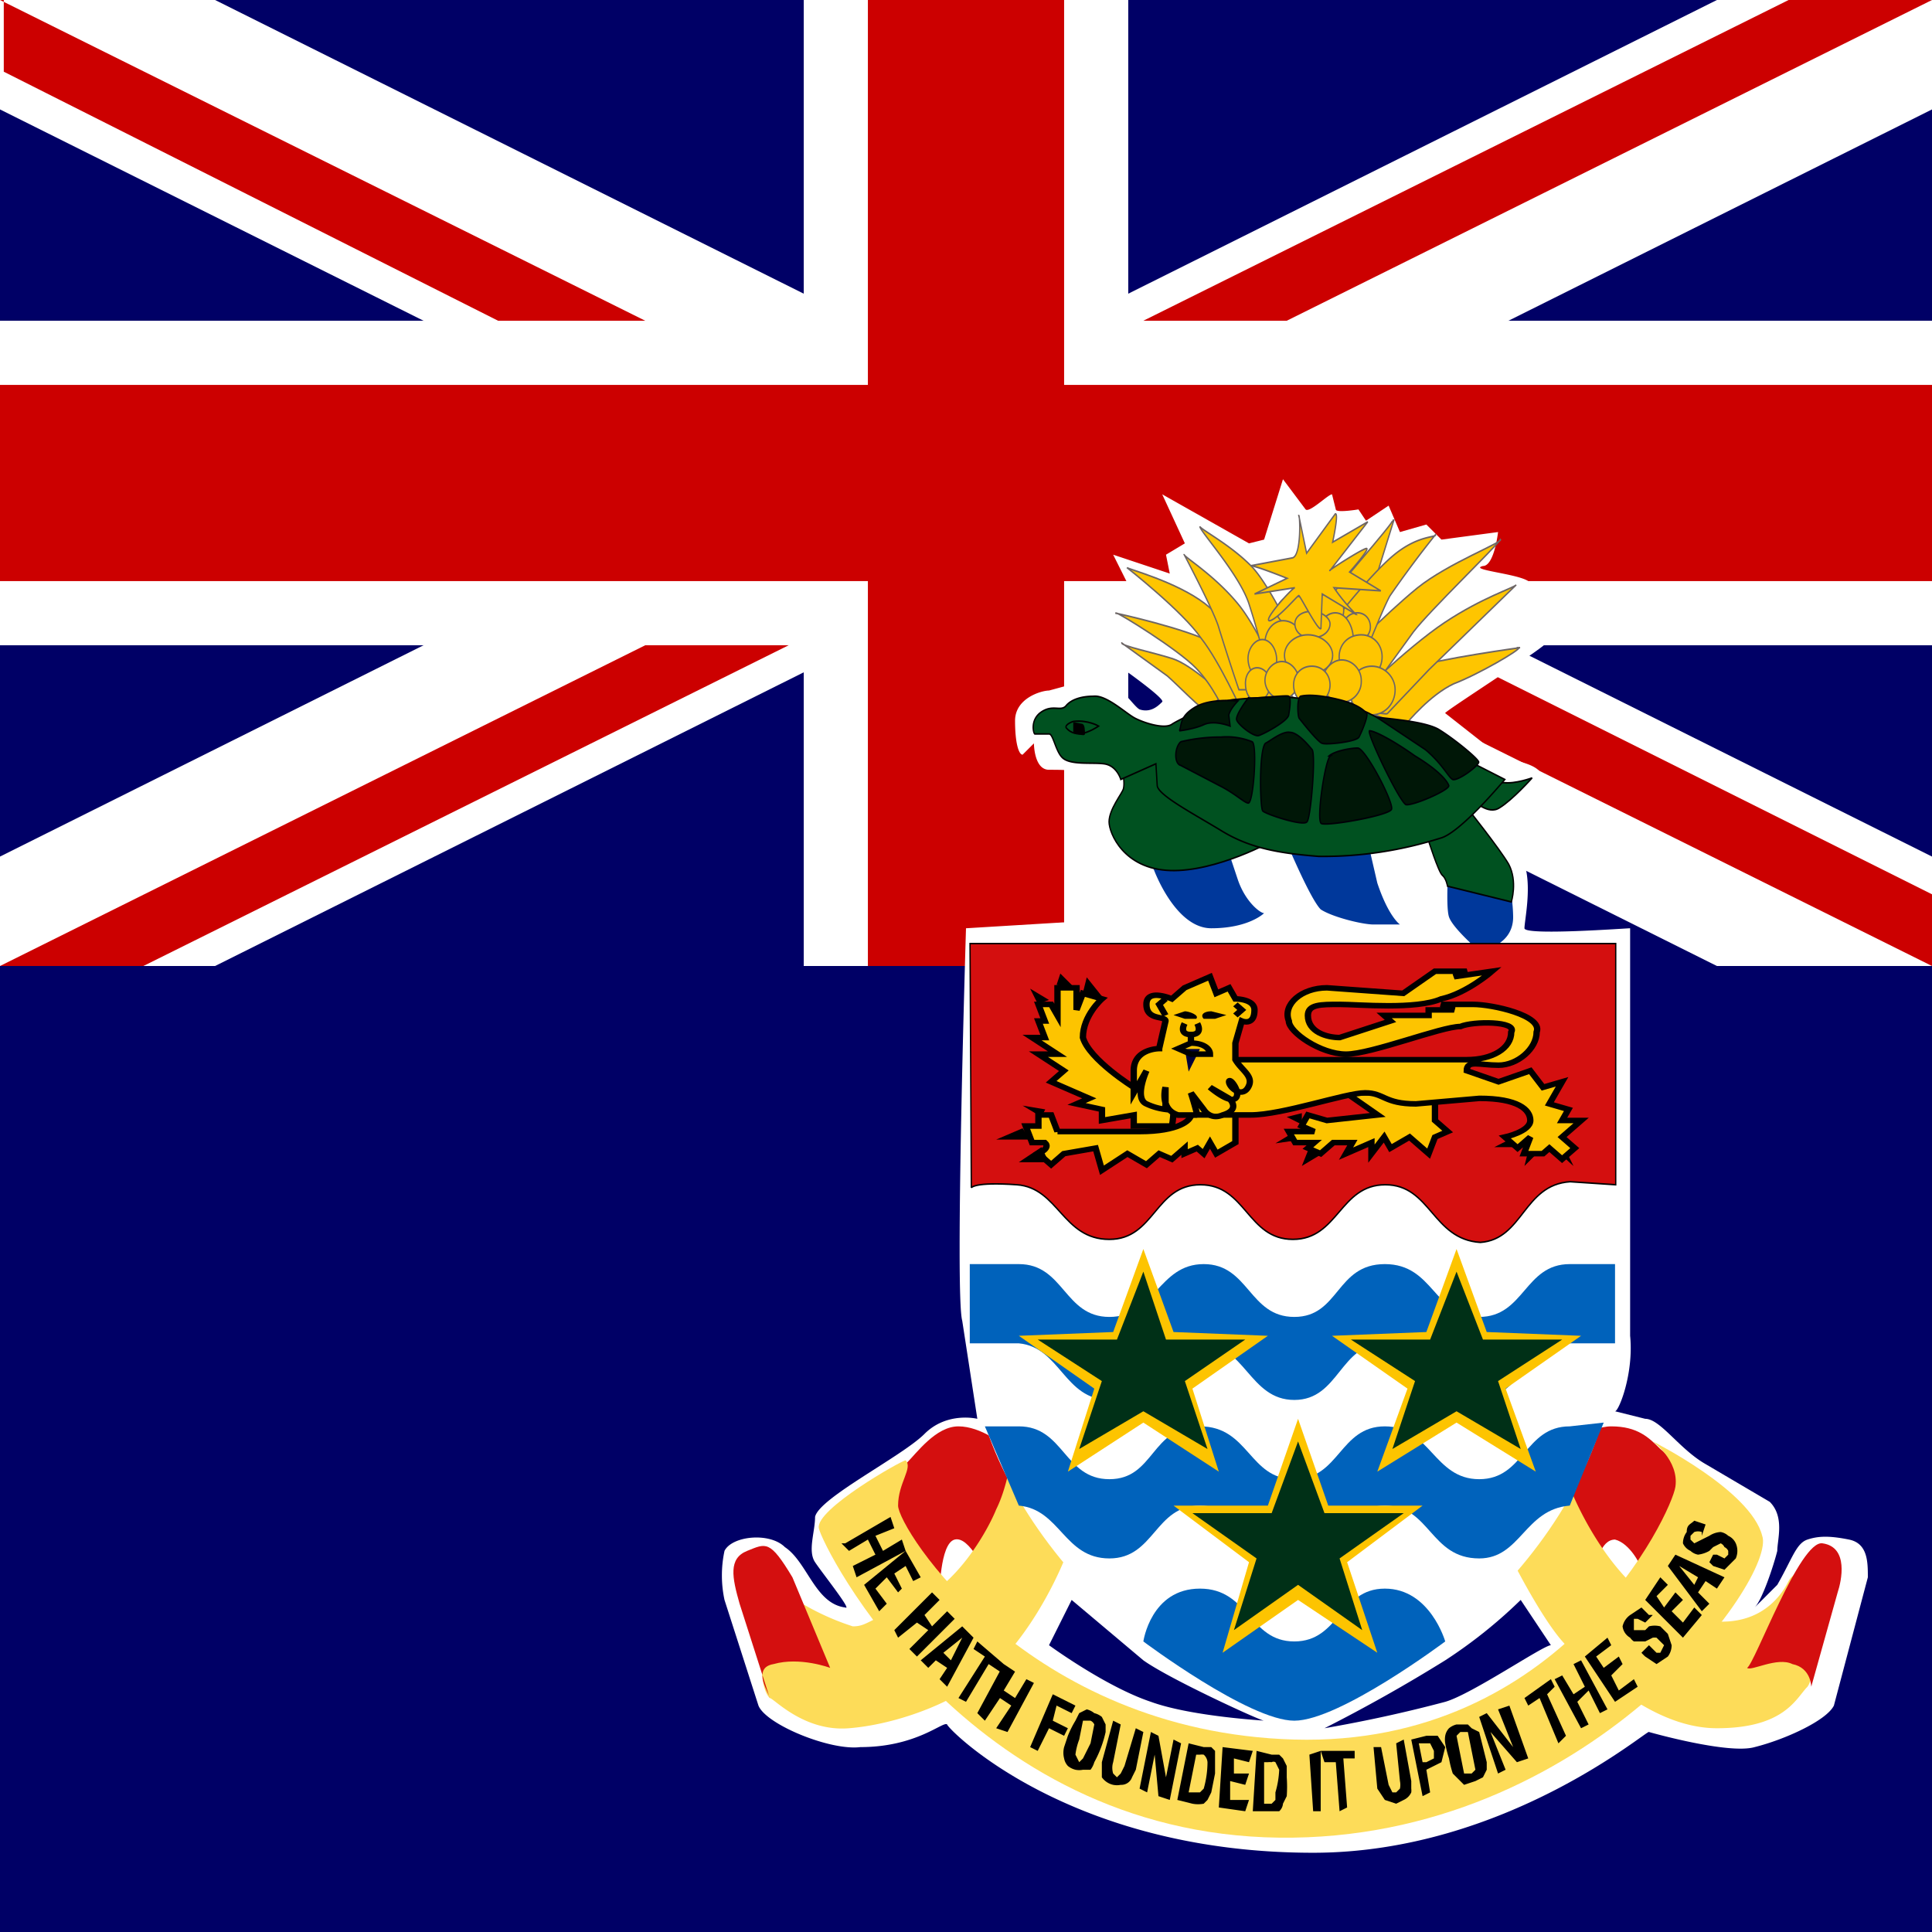 <svg xmlns="http://www.w3.org/2000/svg" viewBox="0 0 512 512">
    <rect x="0" y="0" width="512" height="512" fill="#808080" stroke="none"/>
    <defs>
        <clipPath id="a">
            <path d="M0 0h512v512H0z"/>
        </clipPath>
    </defs>
    <g clip-path="url(#a)">
        <path fill="#006" d="M0 0h1024v512H0z"/>
        <path fill="#006" fill-rule="evenodd" d="M0 0h512v256H0z"/>
        <path fill="#fff" d="M0 0v29l455 227h57v-29L57 0H0zm512 0v29L57 256H0v-29L455 0h57z"/>
        <path fill="#fff" d="M213 0v256h86V0h-86zM0 85v86h512V85H0z"/>
        <path fill="#c00" d="M0 102v52h512v-52H0zM230 0v256h52V0h-52zM0 256l171-85h38L38 256H0zM0 0l171 85h-39L1 19V0zm303 85L474 0h38L341 85h-38zm209 171l-171-85h39l132 66v19z"/>
        <path fill="#fff" fill-rule="evenodd" d="M308 186c-1 1-3 3-6 2-2-1-7-10-13-8l-11 3c-2 0-9 2-9 8s1 9 2 9l3-3s0 7 4 7 13 0 14 3c0 2-4 6-3 11 1 4 6 10 6 10s-8 6-8 9l2 7-33 2s-3 97-1 104l4 26s-8-2-14 4-28 17-29 22c0 4-2 9 0 12s10 13 8 12c-8-1-10-12-16-16-4-4-14-3-16 1a31 31 0 0 0 0 13l9 28c2 5 19 12 27 11 15 0 22-7 23-6 0 1 32 34 97 34 51 0 89-33 89-32 0 0 21 6 28 4 8-2 19-7 21-11l9-34c0-4 0-9-5-10s-8-1-11 0-4 5-8 12l-6 6c2-2 5-11 6-15 0-3 2-9-2-13l-17-10c-7-4-12-12-16-12l-8-2c1 0 5-10 4-20V246c-1 0-28 2-28 0s2-11 0-17c-3-6-12-10-9-12 2-1 15-4 14-10 0-5-8-5-12-7l-14-11c-1 0 29-19 27-19s-14-3-18-1c0-4 16-14 13-15-3-2-16-3-12-4 3 0 4-9 4-9l-15 2-4-4-7 2-3-7-6 4-2-3s-6 1-6 0l-1-4c-1 0-6 5-7 4l-6-8-5 16-4 1-23-13 6 13-5 3 1 5-15-5 6 12h-11l5 9-2 6s16 11 15 12zm95 238l8 12c-2 0-21 13-28 15a368 368 0 0 1-32 7 419 419 0 0 0 32-18 130 130 0 0 0 20-16zm-119 0l-6 12s15 11 27 15c11 4 31 5 30 5s-25-11-32-16l-19-16z"/>
        <g fill="#fec500" fill-rule="evenodd" stroke="#6d6666">
            <path d="M395-213l35 21c7 5 28 23 30 22l13-10s-24-19-39-23-39-8-39-10z" transform="matrix(.345 0 0 .416 161 259)"/>
            <path d="M391-232c2 0 47 23 61 35s20 26 22 26l22-3c-1 0-10-30-31-39-20-9-74-19-75-19z" transform="matrix(.345 0 0 .416 161 259)"/>
            <path d="M604-296l-12 32-7 23s-36 3-34-1c1-4 55-54 52-54z" transform="matrix(.345 0 0 .416 161 261)"/>
            <path d="M399-261s43 28 57 45c15 16 30 45 31 45l40-7c0 1-46-46-68-60s-59-22-60-23z" transform="matrix(.345 0 0 .416 161 259)"/>
            <path d="M443-274s21 33 26 45a1347 1347 0 0 0 16 41h34s-17-37-35-55-40-29-41-31z" transform="matrix(.345 0 0 .416 161 261)"/>
            <path d="M455-292c0 3 31 31 38 50a402 402 0 0 1 14 43l29-7s-26-49-43-62c-16-13-37-22-38-24z" transform="matrix(.345 0 0 .416 161 261)"/>
            <path d="M701-210s-62 7-84 13-35 27-35 27 29 11 31 9 19-19 37-26c19-6 52-22 50-23z" transform="matrix(.345 0 0 .416 161 259)"/>
            <path d="M698-250l-67 54-32 28c-1 1-32-4-30-5 2-2 45-37 74-53s53-22 55-24z" transform="matrix(.345 0 0 .416 161 259)"/>
            <path d="M686-279c-5 6-54 45-67 59l-34 39s-26-11-24-16c1-5 36-34 61-51 24-16 66-29 64-31z" transform="matrix(.345 0 0 .416 161 259)"/>
            <path d="M636-282a725 725 0 0 0-35 39c-6 9-23 45-23 45l-25-23c0-1 32-35 51-48s33-11 32-13z" transform="matrix(.345 0 0 .416 161 259)"/>
            <path d="M565-242a11 11 0 1 1-21 0 11 11 0 0 1 21 0zm21 14c0 5-5 9-10 9s-11-4-11-9 5-9 11-9 10 4 10 9zm-46-10c0 5-6 9-13 9s-13-4-13-9 6-10 13-10 13 5 13 10z" transform="matrix(.345 0 0 .416 161 261)"/>
            <path d="M573-219c0 10-6 18-14 18s-15-8-15-18 7-18 15-18 14 8 14 18zm-39 1c0 7-7 14-15 14s-14-7-14-14 6-14 14-14 15 6 15 14z" transform="matrix(.345 0 0 .416 161 261)"/>
            <path d="M514-207c0 6-5 12-11 12s-11-6-11-13c0-6 5-12 11-12s11 6 11 13zm81-2c0 8-7 15-17 15-9 0-16-7-16-15s7-14 17-14c9 0 16 6 16 14zm-40-21c0 5-6 9-14 9s-13-4-13-9 6-8 13-8 14 4 14 8z" transform="matrix(.345 0 0 .416 161 261)"/>
            <path d="M557-210c0 7-8 12-19 12s-18-5-18-12 8-13 18-13 19 6 19 13zm48 22c0 9-8 16-18 16s-17-7-17-16 8-15 17-15c10 0 18 7 18 15zm-96-4c0 6-4 11-10 11s-9-5-9-11 4-10 9-10 10 4 10 10z" transform="matrix(.345 0 0 .416 161 261)"/>
            <path d="M579-193c0 7-7 13-15 13s-15-6-15-13 7-14 15-14 15 6 15 13zm-48-1c0 6-6 12-13 12s-13-6-13-12 6-12 13-12 13 6 13 12z" transform="matrix(.345 0 0 .416 161 261)"/>
            <path d="M555-191c0 7-7 13-14 13-8 0-14-6-14-13s6-12 14-12 14 5 14 12zm-61-76c4 0 28 8 28 8l-25 10 31-4c-2 0-26 22-19 21 7-2 21-16 22-16s15 23 17 21l1-22 26 13a123 123 0 0 1-17-17l36 2-24-12s16-15 13-15-31 15-28 14l29-31-27 13s5-19 2-18l-22 25-6-24c1 0 2 26-5 27l-32 5z" transform="matrix(.345 0 0 .416 161 261)"/>
        </g>
        <g fill-rule="evenodd">
            <path fill="#00389b" d="M305 228c0 1 6 18 16 18s14-4 14-4c-1 0-5-3-7-9l-3-9-20 4zm35-7s7 17 10 20c3 2 11 4 14 4h7s-3-2-6-11l-3-13h-22zm44 6s-1 13 0 16 8 9 8 9 9-1 9-9a42 42 0 0 0-3-15l-14-1z"/>
            <path fill="#005120" stroke="#000" d="M289 21s1 5 0 8-11 13-11 21c0 7 11 30 47 31 35 1 80-19 80-20-1 0-85-57-86-56l-30 16zm234 40s8 21 11 23 4 7 4 7l49 10s5-13-2-24c-7-10-33-37-33-37l-29 21zm33-25c2 0 13 10 22 5 10-5 25-19 25-19s-13 4-22 3c-9 0-24 12-25 11z" transform="matrix(.345 0 0 .416 198 197)"/>
            <path fill="#005120" stroke="#000" d="M287 23s-3-9-13-10c-9-1-26 1-32-4-5-4-7-15-10-15h-11c-1 0-4-9 5-14s15 0 19-4 12-6 21-6c10-1 25 11 32 14s22 7 28 4c5-3 38-16 50-16 11-1 36-2 45-1s46 5 57 10 70 26 78 31l26 11s-32 32-48 37a355 355 0 0 1-95 12c-30-2-53-5-76-17-22-11-47-22-48-28l-1-14-27 10z" transform="matrix(.345 0 0 .416 198 197)"/>
            <path fill="#005120" stroke="#000" d="M251-14c-1 0-7 2-6 4 1 1 4 4 11 4 7-1 14-5 14-5s-8-4-19-3z" transform="matrix(.345 0 0 .416 198 197)"/>
            <path stroke="#000" d="M251-13v6s8 2 8 1c0-2 0-6-2-6l-6-1z" transform="matrix(.345 0 0 .416 198 197)"/>
            <path fill="#001707" stroke="#000007" d="M332-8c2-4 0-9 12-15s33-4 33-4-6 5-7 9l1 7s-12-4-20-1-19 4-19 4zm53-21c-1 1-10 11-9 14s13 11 17 10 22-9 23-13c1-5 2-11 0-12-1-1-30 2-31 1zm40-1c-3 2-2 13-1 14s15 16 18 16c3 1 26-1 28-4s7-13 6-15c-2-2-7-6-22-9s-24-3-29-2zm58 13l38 21c13 9 18 18 21 19 4 1 19-8 20-11 0-2-19-15-31-21-13-6-48-7-48-8zm-5 9c-2 2 23 45 28 47 5 1 33-9 33-12-1-3-8-10-26-19-17-10-31-16-35-16zM448 8c-4 2-11 41-7 43s52-5 54-9-20-39-26-39-18 2-22 5zm-50-8c-5 5-4 41-2 43s31 10 34 7c3-2 7-43 4-46S423-7 417-7c-6-1-16 6-19 7zm-65-1c-5 4-5 14 0 15l30 13c12 5 19 11 22 11 4 0 7-37 3-39a62 62 0 0 0-24-3 156 156 0 0 0-31 3z" transform="matrix(.345 0 0 .416 198 197)"/>
        </g>
        <path fill="#d40f0f" fill-rule="evenodd" d="M240 388c3-3 8-10 14-10s12 5 12 5l7 27-11 7c-1 0-5-10-9-9s-4 15-4 14l-17-21 8-13zm171-3c2-1 10-7 16-7 7 0 10 3 13 6 4 3 7 10 7 10l-8 21-4 1c0-1-3-7-7-8-4 0-5 7-5 7l-12-31z"/>
        <path fill="#fddc59" fill-rule="evenodd" d="M415 391c0 2 12 32 31 37 19 6 26-5 28-9s10-3 10-3-2 27-5 31c-3 3-6 11-24 11s-34-17-40-22c-5-5-12-18-15-24s15-20 15-21zm-211 59c1 0 9 9 21 8 13-1 34-8 43-21 10-12 15-26 15-26l-15-25s-1 8-4 14c-2 5-10 20-22 25-12 4-12 6-16 6a66 66 0 0 1-18-9l-6 15s-1 10 2 13z"/>
        <path fill="#fddc59" fill-rule="evenodd" d="M240 387c-1 0-24 13-23 18s39 81 122 82c82 1 132-69 128-80-3-12-29-25-29-25s7 5 6 12-30 69-101 67-105-56-105-62 4-10 2-12z"/>
        <path fill="#d40f0f" fill-rule="evenodd" d="M463 442c2-1 14-34 20-33 7 1 5 10 4 13l-7 25s0-5-5-6c-4-2-11 2-12 1zm-259 8c0-1-5-8 1-9 7-2 15 1 15 1l-10-24c-6-10-7-9-12-7s-4 7-2 14l8 25z"/>
        <path fill="#fdc400" fill-rule="evenodd" d="M280 389l8-27-22-16 27-1 9-27 9 27h28l-22 17 8 27-23-16z"/>
        <path fill="#fff" fill-rule="evenodd" d="M428 250v103c1 50-51 95-85 103-34-8-86-53-86-103V250h171z"/>
        <path fill="#d40f0f" fill-rule="evenodd" stroke="#000" d="M177 326l1 161s2-4 35-2c32 2 35 36 71 36 35 0 35-36 70-36s36 36 71 36 36-36 71-36 36 36 73 38c33-2 33-38 69-40l35 2V326H177z" transform="matrix(.345 0 0 .402 196 119)"/>
        <path fill="#0062bb" fill-rule="evenodd" d="M257 335v21h13c11 1 12 15 24 15s12-15 24-15 13 15 25 15 12-15 24-15 12 14 25 15c11-1 12-14 24-15h12v-21h-12c-12 0-12 14-24 14s-12-14-25-14-12 14-24 14-12-14-24-14-13 14-25 14-12-14-24-14h-13zm4 43l9 21c11 1 12 14 24 14s12-14 24-14 13 14 25 14 12-14 24-14 12 14 25 14c11 0 12-13 24-14l9-22-9 1c-12 0-12 14-24 14s-13-14-25-14-12 14-24 14-12-14-25-14-12 14-24 14-12-14-24-14h-9zm82 78c12 0 40-21 40-21s-4-14-16-14-12 14-24 14-12-14-25-14-15 14-15 14 28 21 40 21z"/>
        <path fill="#fdc400" fill-rule="evenodd" stroke="#000" d="M91 118h13c6 0 8-2 8-3v-1h7v6l-3 2-1-2-1 2-1-1-2 1v-1l-2 2-2-1-2 2-3-2-4 3-1-4-5 1-2 2-2-2s2-1 1-2h-2l-1-3h2v-2h2l1 3z" transform="matrix(1.684 0 0 1.465 127 127)"/>
        <path fill="#fdc400" fill-rule="evenodd" stroke="#000" d="M98 94s-3 3-3 7c1 4 8 9 8 9s3-2 5 0 1 7 1 7h-6v-2l-5 1v-2l-4-1 2-1-6-3 2-2-4-3h3l-4-3h2l-1-3h1l-1-3h2l1 2v-5h3v4l1-3 3 1z" transform="matrix(1.684 0 0 1.465 127 127)"/>
        <path fill-rule="evenodd" d="M400 302l-4 2h6l-2-2zm5 3l-1 4 3-3-3-1zm8 0a34 34 0 0 0 4 4l-2-4h-2zm-70-5l-5 3 7-1-2-2zm4 4l-2 5 5-3-3-2zm-2-6l-4-2 4-1v3zm-69-2l-5-3 6 1-1 2zm-5 3l-7 3h9l-2-3zm5 5l-6 4h8l-2-4zm-1-38l-2-4 5 3-3 1zm5-5l1-3 4 4-5-1zm7 2l1-4 4 5c-1 1-4 0-5-1z"/>
        <path fill="#fdc400" fill-rule="evenodd" stroke="#000" d="M137 111l5 4-8 1-3-1-1 2 2 1h-4l1 2h3l-1 1 2 1 2-2h3l-1 2 4-2v2l2-3 1 2 3-2 3 3 1-3 2-1-2-2v-5h-14z" transform="matrix(1.684 0 0 1.465 126 127)"/>
        <path fill="#fdc400" fill-rule="evenodd" stroke="#000" d="M115 105h41c4 0 7-2 7-5 1-2-6-2-8-1-3 0-14 5-18 5s-9-4-9-6c-1-3 2-6 6-6l12 1 5-4h5l-2 1 6-1s-4 4-8 5c-4 2-13 1-16 1s-5 0-5 2c0 3 3 4 5 4l8-3-1-1h7v-1h4l-2-1h5c3 0 11 2 10 5 0 3-3 6-6 6s-5-1-5 1l5 2 5-2 2 3 3-1-2 4 3 1-1 2h3l-3 3 2 2-2 2-2-2-1 1h-3l1-3-2 2-2-2s4-1 4-3-2-4-8-4l-10 1c-5 0-5-2-8-2s-13 4-18 4h-11l4-10z" transform="matrix(1.684 0 0 1.465 126 127)"/>
        <path fill="#fdc400" fill-rule="evenodd" stroke="#000" d="M107 103s-4 0-4 4v4l2-4s-2 5 0 6a9 9 0 0 0 3 1v-4s-1 4 2 5h3a70 70 0 0 0-1-4l2 3s1 2 3 1c3-1 1-3 1-3l-3-2s3 3 4 2-1-4-1-3 2 3 3 1-1-3-2-5v-3l1-4s2 1 2-2c0-2-3-2-3-2l-1-2-2 1-1-3-4 2-2 2s-4-2-4 1 3 2 3 3l-1 5z" transform="matrix(1.684 0 0 1.465 127 127)"/>
        <path fill-rule="evenodd" d="M311 269l3-1c1 0 4 1 3 2h-3l-3-1zm14 0l-4-1c-2 0-3 1-2 2h3l3-1z"/>
        <path fill="#000039" fill-rule="evenodd" d="M314 278l1 6 3-6h-4z"/>
        <path fill="none" stroke="#000" d="M110 103l2-1c2 0 3 1 3 2h-3l-2-1zM112 100v2m7-7l1 1-1 1m-11-3l-1 1 1 2" transform="matrix(1.684 0 0 1.465 127 127)"/>
        <path fill="none" stroke="#000" d="M111 136s-1 2 1 2 1-2 1-2" transform="matrix(1.684 0 0 1.465 127 72)"/>
        <path fill="#fdc400" fill-rule="evenodd" d="M324 438l7-24-20-15h25l8-23 8 23h25l-20 15 8 24-21-14z"/>
        <path fill="#003017" fill-rule="evenodd" d="M327 432l6-19-17-12h21l7-19 7 19h21l-17 12 6 19-17-12z"/>
        <path fill="#fdc400" fill-rule="evenodd" d="M283 390l7-22-20-14 25-1 8-22 8 22 25 1-20 14 7 22-20-13z"/>
        <path fill="#003017" fill-rule="evenodd" d="M286 384l6-18-17-11h21l7-18 6 18h21l-16 11 6 18-17-10z"/>
        <path fill="#fdc400" fill-rule="evenodd" d="M365 390l8-22-20-14 25-1 8-22 8 22 25 1-20 14 8 22-21-13z"/>
        <path fill="#003017" fill-rule="evenodd" d="M369 384l6-18-17-11h21l7-18 7 18h21l-17 11 6 18-17-10z"/>
        <path fill="none" d="M224 403c9 39 47 68 98 74 66 9 128-24 140-74"/>
        <path d="M224 409l12-7 1 3-5 2 2 4 5-3 1 3-13 7-1-3 6-3-2-4-5 3-2-2m6 11l11-9 4 7-2 1-2-4-3 2 2 4-1 1-3-4-3 3 3 4-2 2-4-7m8 12l10-10 2 2-4 4 2 3 4-4 2 2-10 10-2-2 5-5-3-2-5 4-1-2m13 6l2 2 3-6-5 4m-6 2l11-9 3 3-7 13-2-2 2-3-3-2-2 2-2-2m10 10l7-11-3-2 1-2 7 6-1 2-3-2-6 10-2-1m5 4l7-13 3 2-3 5 3 2 3-5 2 1-7 13-3-1 4-6-3-2-4 6-2-2m14 9l6-14 6 3-1 2-4-2-1 4 4 2-1 2-4-2-3 6-2-1m13-2a17 17 0 0 0-1 4l1 2 1-1 2-4 1-5a2 2 0 0 0-1-1h-2l-1 5m-3-1a27 27 0 0 1 2-4l1-2 2-1a5 5 0 0 1 2 1 5 5 0 0 1 2 1l1 2v2a30 30 0 0 1-3 8 6 6 0 0 1-1 2h-2a5 5 0 0 1-2 0 5 5 0 0 1-2-1 4 4 0 0 1-1-2 6 6 0 0 1 0-3l1-3m12-4l2 1-2 10a5 5 0 0 0 0 3l1 1 1-1 1-2 3-10 2 1-2 10-1 2a3 3 0 0 1-3 2 5 5 0 0 1-2 0 5 5 0 0 1-3-2v-4l3-11m7 18l3-15 2 1 2 11 2-10 2 1-3 15-3-1-1-11-2 10-2-1m13 1h3l1-1a26 26 0 0 0 1-7 3 3 0 0 0-1-2 4 4 0 0 0-1 0h-1l-2 10m-3 2l3-15 4 1h2l1 1v6l-1 5-1 2-1 1a8 8 0 0 1-3 0l-4-1m11 2l1-16 8 1-1 3-4-1v4h4l-1 3-4-1v5h5l-1 3-7-1m12-1h2l1-1v-2a25 25 0 0 0 1-6l-1-2a1 1 0 0 0-1 0 4 4 0 0 0-1 0h-1v11m-3 2l1-16 4 1h2l1 1 1 2v3a35 35 0 0 1 0 5l-1 2a3 3 0 0 1-1 2h-7m16 0l-1-15 3-1v16h-2m7 0l-1-13h-3l-1-3h9v2h-3l1 13-2 1m9-17h2l2 10 1 2h1l1-1a5 5 0 0 0 0-2l-1-10 2-1 2 11v2a4 4 0 0 1 0 1 4 4 0 0 1-2 2l-2 1-3-1-2-3-1-11m13 4h1l2-1v-2l-1-2h-3l1 5m0 9l-3-15 4-1h3l2 3-1 4-2 1-2 1 1 6-2 1m10-11l1 5h2l1-1-1-5-1-5h-2l-1 1 1 5m-3 1a29 29 0 0 1-1-4 6 6 0 0 1 0-2 4 4 0 0 1 1-2 5 5 0 0 1 2-1h3l1 1 2 1 1 4 1 4v2l-1 2-2 1-3 1-1-1-2-2a28 28 0 0 1-1-4m13 4l-5-15 2-1 7 9-4-10 3-1 5 14-3 1-7-8 4 10-2 1m16-8l-5-12-3 2-1-2 7-5 1 2-2 2 5 11-2 2m6-4l-7-13 2-1 3 5 3-2-3-6 2-1 7 13-2 1-3-6-3 3 3 6-2 1m9-7l-8-12 6-5 1 2-4 3 2 3 4-3 1 2-3 3 2 4 4-3 1 2-6 4m7-13l2-2 1 1 1 1h1l1-2-1-1-1-1a5 5 0 0 0-1 0l-2 1h-3a4 4 0 0 1-1-1 4 4 0 0 1-2-3 5 5 0 0 1 2-3l3-2 2 2a4 4 0 0 1 1 0l-2 2-2-1h-1v3h3l1-1a6 6 0 0 1 3 0l2 2 1 3a5 5 0 0 1-1 3l-3 2-3-2a14 14 0 0 1-1-1m11-4l-10-10 4-6 2 2-3 3 2 3 3-4 2 2-3 3 3 3 3-4 2 2-5 6m3-14l1-2-5-3 4 5m2 7l-9-12 2-3 13 6-2 3-3-2-2 3 3 3-2 2m2-13l1-2h1l2 1 1-1v-1a2 2 0 0 0-1-1 2 2 0 0 0-1-1l-2 1-1 1a8 8 0 0 1-3 1 4 4 0 0 1-2-1 4 4 0 0 1-2-2 5 5 0 0 1 1-3c0-2 1-2 2-3l3 1-1 3v-1a3 3 0 0 0-2 0l-1 1v1l1 1 2-1 2-1a6 6 0 0 1 3-1 4 4 0 0 1 2 1 4 4 0 0 1 2 2 5 5 0 0 1 0 4l-3 3-3-1-1-1"/>
    </g>
</svg>
